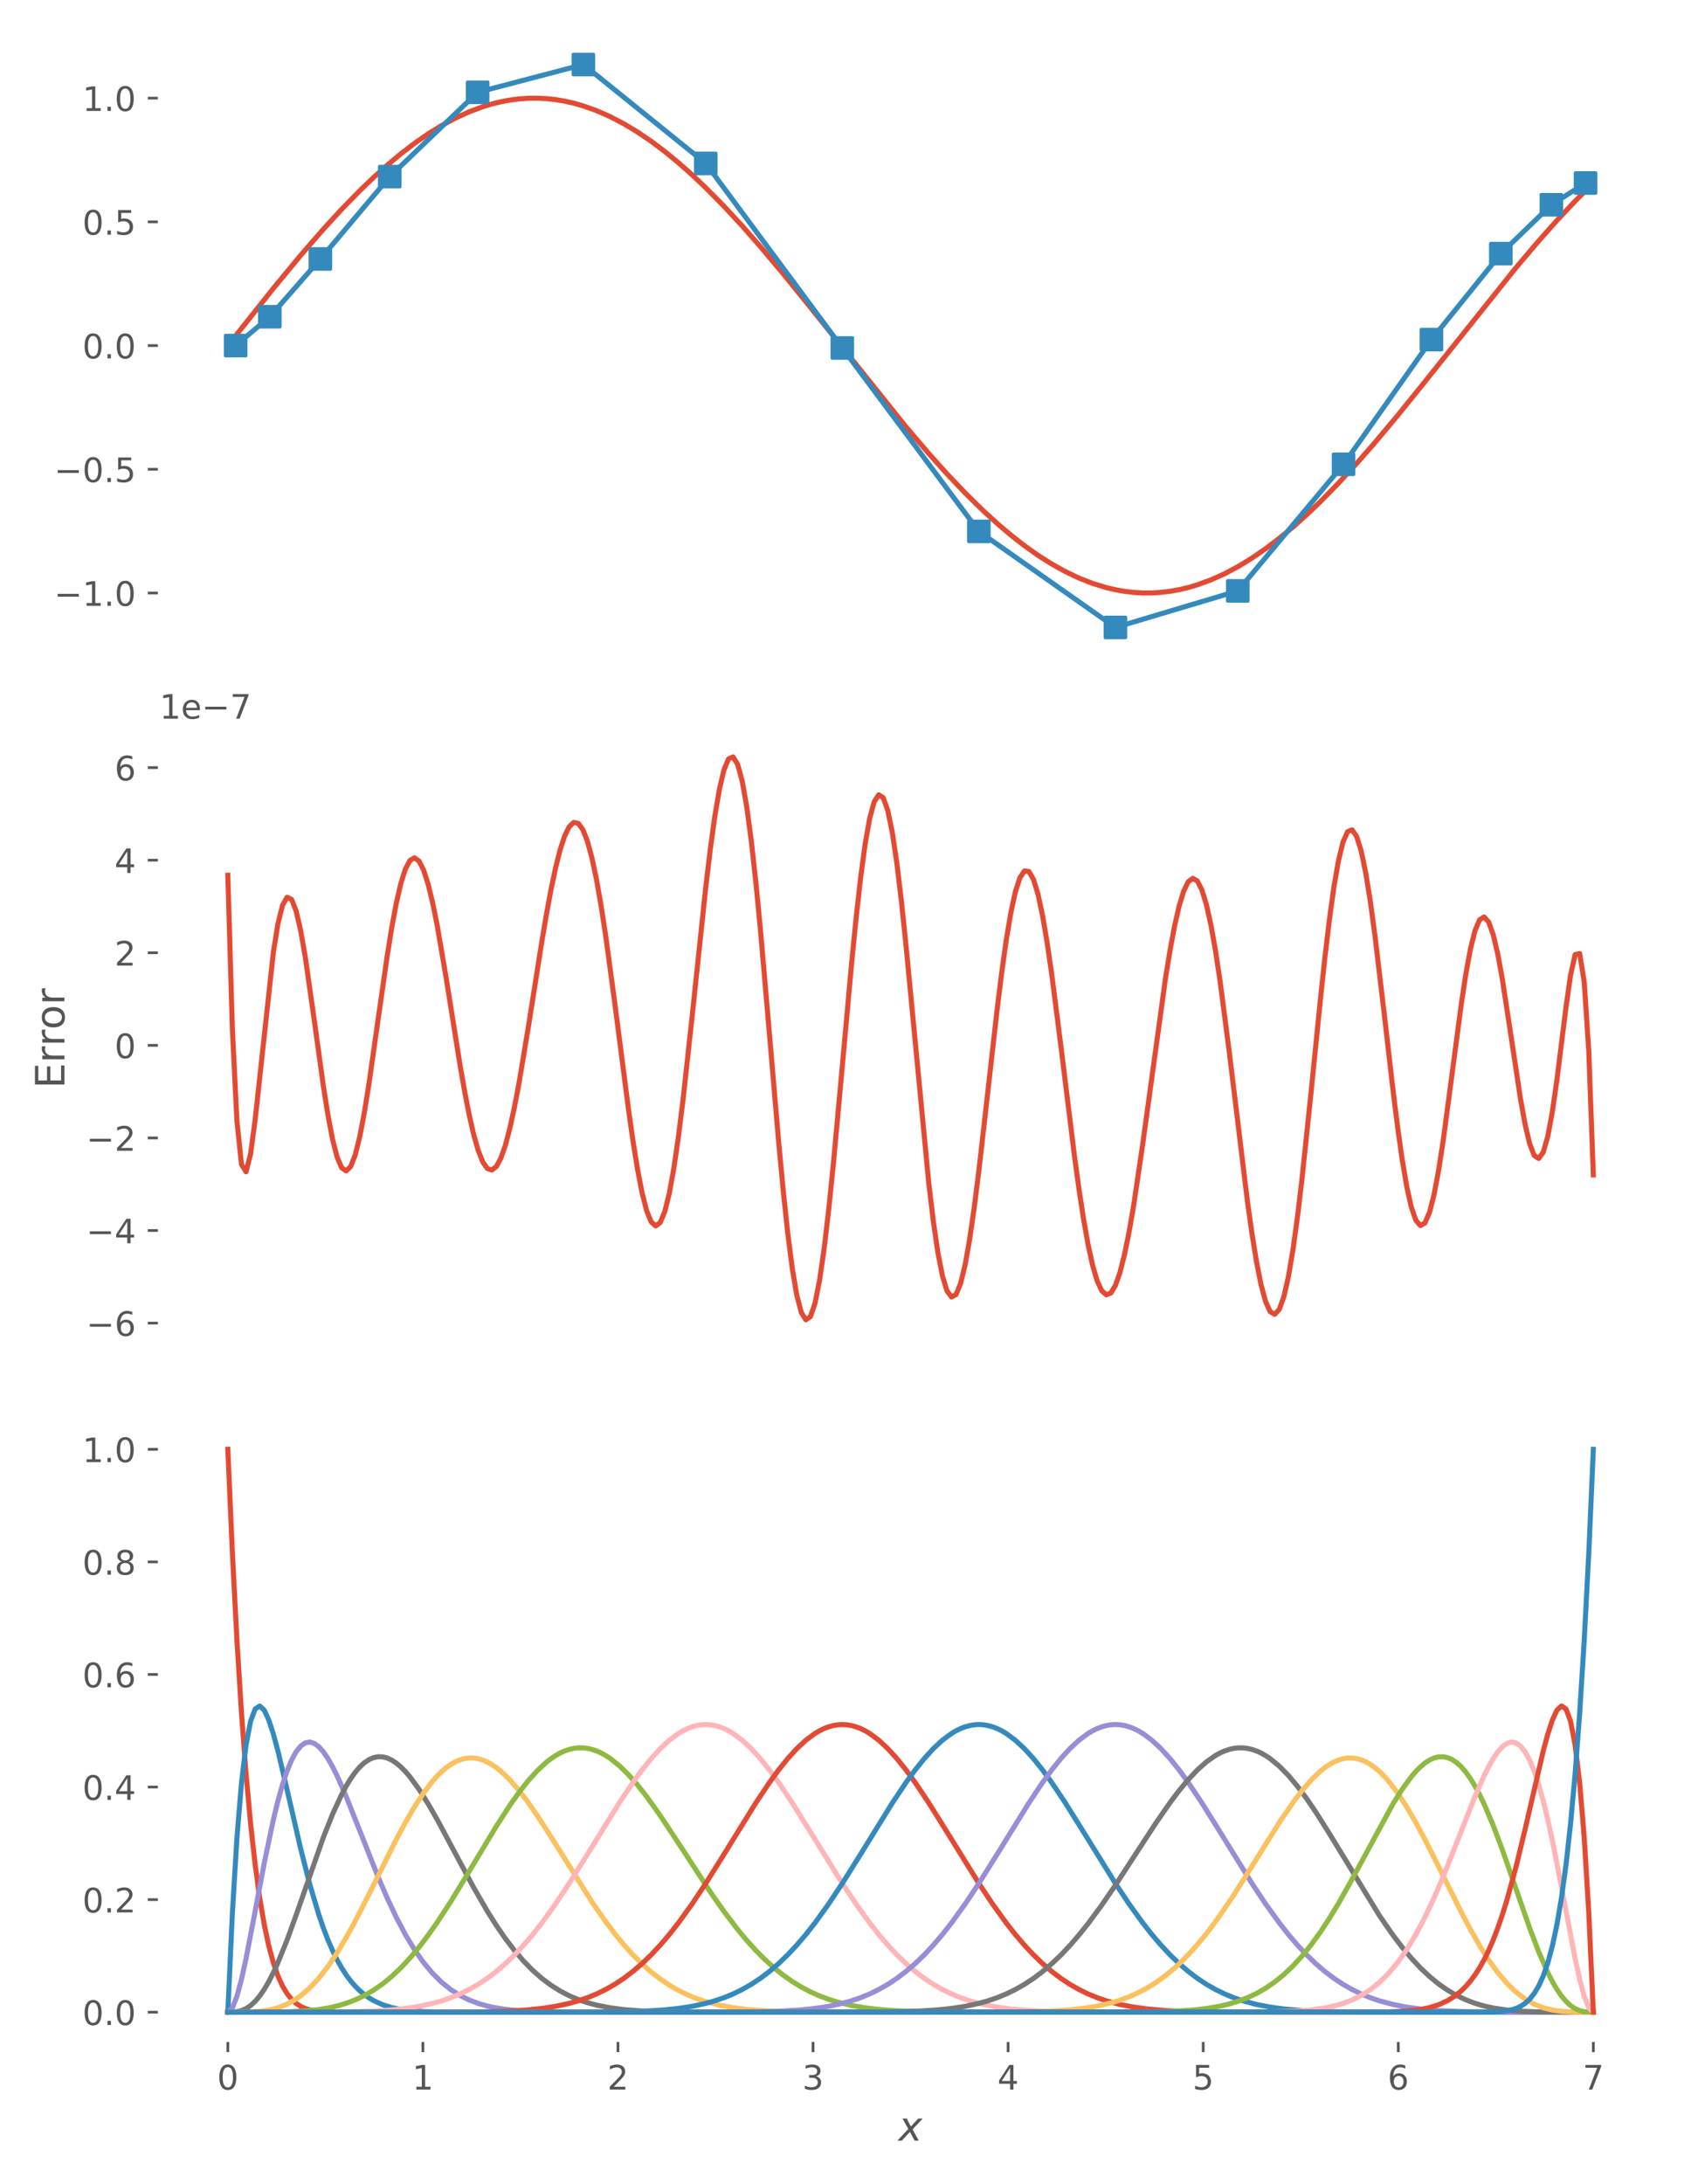 <?xml version="1.0" encoding="utf-8" standalone="no"?>
<!DOCTYPE svg PUBLIC "-//W3C//DTD SVG 1.1//EN"
  "http://www.w3.org/Graphics/SVG/1.1/DTD/svg11.dtd">
<!-- Created with matplotlib (https://matplotlib.org/) -->
<svg height="648pt" version="1.1" viewBox="0 0 504 648" width="504pt" xmlns="http://www.w3.org/2000/svg" xmlns:xlink="http://www.w3.org/1999/xlink">
 <defs>
  <style type="text/css">
*{stroke-linecap:butt;stroke-linejoin:round;}
  </style>
 </defs>
 <g id="figure_1">
  <g id="patch_1">
   <path d="M 0 648 
L 504 648 
L 504 0 
L 0 0 
z
" style="fill:#ffffff;"/>
  </g>
  <g id="axes_1">
   <g id="patch_2">
    <path d="M 47.36 194.493 
L 493.2 194.493 
L 493.2 10.8 
L 47.36 10.8 
z
" style="fill:none;"/>
   </g>
   <g id="matplotlib.axis_1">
    <g id="xtick_1">
     <g id="line2d_1">
      <path clip-path="url(#p1425467e37)" d="M 67.625 194.493 
L 67.625 10.8 
" style="fill:none;stroke:#ffffff;stroke-linecap:square;stroke-width:0.8;"/>
     </g>
    </g>
    <g id="xtick_2">
     <g id="line2d_2">
      <path clip-path="url(#p1425467e37)" d="M 125.527 194.493 
L 125.527 10.8 
" style="fill:none;stroke:#ffffff;stroke-linecap:square;stroke-width:0.8;"/>
     </g>
    </g>
    <g id="xtick_3">
     <g id="line2d_3">
      <path clip-path="url(#p1425467e37)" d="M 183.428 194.493 
L 183.428 10.8 
" style="fill:none;stroke:#ffffff;stroke-linecap:square;stroke-width:0.8;"/>
     </g>
    </g>
    <g id="xtick_4">
     <g id="line2d_4">
      <path clip-path="url(#p1425467e37)" d="M 241.329 194.493 
L 241.329 10.8 
" style="fill:none;stroke:#ffffff;stroke-linecap:square;stroke-width:0.8;"/>
     </g>
    </g>
    <g id="xtick_5">
     <g id="line2d_5">
      <path clip-path="url(#p1425467e37)" d="M 299.231 194.493 
L 299.231 10.8 
" style="fill:none;stroke:#ffffff;stroke-linecap:square;stroke-width:0.8;"/>
     </g>
    </g>
    <g id="xtick_6">
     <g id="line2d_6">
      <path clip-path="url(#p1425467e37)" d="M 357.132 194.493 
L 357.132 10.8 
" style="fill:none;stroke:#ffffff;stroke-linecap:square;stroke-width:0.8;"/>
     </g>
    </g>
    <g id="xtick_7">
     <g id="line2d_7">
      <path clip-path="url(#p1425467e37)" d="M 415.033 194.493 
L 415.033 10.8 
" style="fill:none;stroke:#ffffff;stroke-linecap:square;stroke-width:0.8;"/>
     </g>
    </g>
    <g id="xtick_8">
     <g id="line2d_8">
      <path clip-path="url(#p1425467e37)" d="M 472.935 194.493 
L 472.935 10.8 
" style="fill:none;stroke:#ffffff;stroke-linecap:square;stroke-width:0.8;"/>
     </g>
    </g>
   </g>
   <g id="matplotlib.axis_2">
    <g id="ytick_1">
     <g id="line2d_9">
      <path clip-path="url(#p1425467e37)" d="M 47.36 175.931 
L 493.2 175.931 
" style="fill:none;stroke:#ffffff;stroke-linecap:square;stroke-width:0.8;"/>
     </g>
     <g id="line2d_10">
      <defs>
       <path d="M 0 0 
L -3.5 0 
" id="mc578356131" style="stroke:#555555;stroke-width:0.8;"/>
      </defs>
      <g>
       <use style="fill:#555555;stroke:#555555;stroke-width:0.8;" x="47.36" xlink:href="#mc578356131" y="175.931"/>
      </g>
     </g>
     <g id="text_1">
      <!-- −1.0 -->
      <defs>
       <path d="M 10.594 35.5 
L 73.188 35.5 
L 73.188 27.203 
L 10.594 27.203 
z
" id="DejaVuSans-8722"/>
       <path d="M 12.406 8.297 
L 28.516 8.297 
L 28.516 63.922 
L 10.984 60.406 
L 10.984 69.391 
L 28.422 72.906 
L 38.281 72.906 
L 38.281 8.297 
L 54.391 8.297 
L 54.391 0 
L 12.406 0 
z
" id="DejaVuSans-49"/>
       <path d="M 10.688 12.406 
L 21 12.406 
L 21 0 
L 10.688 0 
z
" id="DejaVuSans-46"/>
       <path d="M 31.781 66.406 
Q 24.172 66.406 20.328 58.906 
Q 16.5 51.422 16.5 36.375 
Q 16.5 21.391 20.328 13.891 
Q 24.172 6.391 31.781 6.391 
Q 39.453 6.391 43.281 13.891 
Q 47.125 21.391 47.125 36.375 
Q 47.125 51.422 43.281 58.906 
Q 39.453 66.406 31.781 66.406 
z
M 31.781 74.219 
Q 44.047 74.219 50.516 64.516 
Q 56.984 54.828 56.984 36.375 
Q 56.984 17.969 50.516 8.266 
Q 44.047 -1.422 31.781 -1.422 
Q 19.531 -1.422 13.062 8.266 
Q 6.594 17.969 6.594 36.375 
Q 6.594 54.828 13.062 64.516 
Q 19.531 74.219 31.781 74.219 
z
" id="DejaVuSans-48"/>
      </defs>
      <g style="fill:#555555;" transform="translate(16.077 179.73)scale(0.1 -0.1)">
       <use xlink:href="#DejaVuSans-8722"/>
       <use x="83.789" xlink:href="#DejaVuSans-49"/>
       <use x="147.412" xlink:href="#DejaVuSans-46"/>
       <use x="179.199" xlink:href="#DejaVuSans-48"/>
      </g>
     </g>
    </g>
    <g id="ytick_2">
     <g id="line2d_11">
      <path clip-path="url(#p1425467e37)" d="M 47.36 139.228 
L 493.2 139.228 
" style="fill:none;stroke:#ffffff;stroke-linecap:square;stroke-width:0.8;"/>
     </g>
     <g id="line2d_12">
      <g>
       <use style="fill:#555555;stroke:#555555;stroke-width:0.8;" x="47.36" xlink:href="#mc578356131" y="139.228"/>
      </g>
     </g>
     <g id="text_2">
      <!-- −0.5 -->
      <defs>
       <path d="M 10.797 72.906 
L 49.516 72.906 
L 49.516 64.594 
L 19.828 64.594 
L 19.828 46.734 
Q 21.969 47.469 24.109 47.828 
Q 26.266 48.188 28.422 48.188 
Q 40.625 48.188 47.75 41.5 
Q 54.891 34.812 54.891 23.391 
Q 54.891 11.625 47.562 5.094 
Q 40.234 -1.422 26.906 -1.422 
Q 22.312 -1.422 17.547 -0.641 
Q 12.797 0.141 7.719 1.703 
L 7.719 11.625 
Q 12.109 9.234 16.797 8.062 
Q 21.484 6.891 26.703 6.891 
Q 35.156 6.891 40.078 11.328 
Q 45.016 15.766 45.016 23.391 
Q 45.016 31 40.078 35.438 
Q 35.156 39.891 26.703 39.891 
Q 22.75 39.891 18.812 39.016 
Q 14.891 38.141 10.797 36.281 
z
" id="DejaVuSans-53"/>
      </defs>
      <g style="fill:#555555;" transform="translate(16.077 143.027)scale(0.1 -0.1)">
       <use xlink:href="#DejaVuSans-8722"/>
       <use x="83.789" xlink:href="#DejaVuSans-48"/>
       <use x="147.412" xlink:href="#DejaVuSans-46"/>
       <use x="179.199" xlink:href="#DejaVuSans-53"/>
      </g>
     </g>
    </g>
    <g id="ytick_3">
     <g id="line2d_13">
      <path clip-path="url(#p1425467e37)" d="M 47.36 102.526 
L 493.2 102.526 
" style="fill:none;stroke:#ffffff;stroke-linecap:square;stroke-width:0.8;"/>
     </g>
     <g id="line2d_14">
      <g>
       <use style="fill:#555555;stroke:#555555;stroke-width:0.8;" x="47.36" xlink:href="#mc578356131" y="102.526"/>
      </g>
     </g>
     <g id="text_3">
      <!-- 0.0 -->
      <g style="fill:#555555;" transform="translate(24.457 106.325)scale(0.1 -0.1)">
       <use xlink:href="#DejaVuSans-48"/>
       <use x="63.623" xlink:href="#DejaVuSans-46"/>
       <use x="95.41" xlink:href="#DejaVuSans-48"/>
      </g>
     </g>
    </g>
    <g id="ytick_4">
     <g id="line2d_15">
      <path clip-path="url(#p1425467e37)" d="M 47.36 65.823 
L 493.2 65.823 
" style="fill:none;stroke:#ffffff;stroke-linecap:square;stroke-width:0.8;"/>
     </g>
     <g id="line2d_16">
      <g>
       <use style="fill:#555555;stroke:#555555;stroke-width:0.8;" x="47.36" xlink:href="#mc578356131" y="65.823"/>
      </g>
     </g>
     <g id="text_4">
      <!-- 0.5 -->
      <g style="fill:#555555;" transform="translate(24.457 69.622)scale(0.1 -0.1)">
       <use xlink:href="#DejaVuSans-48"/>
       <use x="63.623" xlink:href="#DejaVuSans-46"/>
       <use x="95.41" xlink:href="#DejaVuSans-53"/>
      </g>
     </g>
    </g>
    <g id="ytick_5">
     <g id="line2d_17">
      <path clip-path="url(#p1425467e37)" d="M 47.36 29.12 
L 493.2 29.12 
" style="fill:none;stroke:#ffffff;stroke-linecap:square;stroke-width:0.8;"/>
     </g>
     <g id="line2d_18">
      <g>
       <use style="fill:#555555;stroke:#555555;stroke-width:0.8;" x="47.36" xlink:href="#mc578356131" y="29.12"/>
      </g>
     </g>
     <g id="text_5">
      <!-- 1.0 -->
      <g style="fill:#555555;" transform="translate(24.457 32.919)scale(0.1 -0.1)">
       <use xlink:href="#DejaVuSans-49"/>
       <use x="63.623" xlink:href="#DejaVuSans-46"/>
       <use x="95.41" xlink:href="#DejaVuSans-48"/>
      </g>
     </g>
    </g>
   </g>
   <g id="line2d_19">
    <path clip-path="url(#p1425467e37)" d="M 67.625 102.525 
L 81.136 85.553 
L 89.242 75.753 
L 95.997 67.979 
L 101.401 62.093 
L 106.805 56.559 
L 110.858 52.669 
L 114.912 49.023 
L 118.965 45.639 
L 123.018 42.533 
L 127.071 39.721 
L 131.124 37.217 
L 135.177 35.033 
L 139.23 33.18 
L 143.283 31.666 
L 145.985 30.849 
L 148.687 30.188 
L 151.389 29.685 
L 154.091 29.34 
L 156.793 29.155 
L 159.496 29.129 
L 162.198 29.264 
L 164.9 29.557 
L 167.602 30.01 
L 170.304 30.62 
L 173.006 31.388 
L 177.059 32.828 
L 181.112 34.61 
L 185.165 36.724 
L 189.218 39.161 
L 193.271 41.908 
L 197.324 44.952 
L 201.377 48.279 
L 205.431 51.87 
L 209.484 55.71 
L 214.888 61.183 
L 220.292 67.016 
L 225.696 73.158 
L 232.451 81.189 
L 240.557 91.199 
L 268.929 126.664 
L 275.684 134.569 
L 281.088 140.585 
L 286.492 146.269 
L 291.896 151.573 
L 295.95 155.272 
L 300.003 158.714 
L 304.056 161.88 
L 308.109 164.755 
L 312.162 167.326 
L 316.215 169.579 
L 320.268 171.504 
L 324.321 173.091 
L 328.374 174.333 
L 331.076 174.965 
L 333.778 175.44 
L 336.48 175.756 
L 339.183 175.913 
L 341.885 175.909 
L 344.587 175.746 
L 347.289 175.424 
L 349.991 174.943 
L 352.693 174.304 
L 355.395 173.509 
L 359.448 172.027 
L 363.501 170.204 
L 367.554 168.051 
L 371.607 165.576 
L 375.66 162.792 
L 379.713 159.714 
L 383.767 156.355 
L 387.82 152.732 
L 391.873 148.864 
L 397.277 143.356 
L 402.681 137.493 
L 408.085 131.326 
L 414.84 123.271 
L 422.946 113.242 
L 449.967 79.424 
L 456.722 71.471 
L 462.126 65.407 
L 467.53 59.667 
L 472.935 54.299 
L 472.935 54.299 
" style="fill:none;stroke:#e24a33;stroke-linecap:square;stroke-width:1.5;"/>
   </g>
   <g id="line2d_20">
    <path clip-path="url(#p1425467e37)" d="M 69.938 102.525 
L 80.083 93.962 
L 95.092 76.833 
L 115.681 52.401 
L 141.77 27.38 
L 173.162 19.15 
L 209.484 48.486 
L 250.015 103.238 
L 290.545 157.655 
L 331.076 186.144 
L 367.398 175.305 
L 398.79 137.749 
L 424.879 100.753 
L 445.468 75.244 
L 460.477 60.755 
L 470.622 54.299 
" style="fill:none;stroke:#348abd;stroke-linecap:square;stroke-width:1.5;"/>
    <defs>
     <path d="M -3 3 
L 3 3 
L 3 -3 
L -3 -3 
z
" id="me29e6baa8b" style="stroke:#348abd;stroke-linejoin:miter;"/>
    </defs>
    <g clip-path="url(#p1425467e37)">
     <use style="fill:#348abd;stroke:#348abd;stroke-linejoin:miter;" x="69.938" xlink:href="#me29e6baa8b" y="102.525"/>
     <use style="fill:#348abd;stroke:#348abd;stroke-linejoin:miter;" x="80.083" xlink:href="#me29e6baa8b" y="93.962"/>
     <use style="fill:#348abd;stroke:#348abd;stroke-linejoin:miter;" x="95.092" xlink:href="#me29e6baa8b" y="76.833"/>
     <use style="fill:#348abd;stroke:#348abd;stroke-linejoin:miter;" x="115.681" xlink:href="#me29e6baa8b" y="52.401"/>
     <use style="fill:#348abd;stroke:#348abd;stroke-linejoin:miter;" x="141.77" xlink:href="#me29e6baa8b" y="27.38"/>
     <use style="fill:#348abd;stroke:#348abd;stroke-linejoin:miter;" x="173.162" xlink:href="#me29e6baa8b" y="19.15"/>
     <use style="fill:#348abd;stroke:#348abd;stroke-linejoin:miter;" x="209.484" xlink:href="#me29e6baa8b" y="48.486"/>
     <use style="fill:#348abd;stroke:#348abd;stroke-linejoin:miter;" x="250.015" xlink:href="#me29e6baa8b" y="103.238"/>
     <use style="fill:#348abd;stroke:#348abd;stroke-linejoin:miter;" x="290.545" xlink:href="#me29e6baa8b" y="157.655"/>
     <use style="fill:#348abd;stroke:#348abd;stroke-linejoin:miter;" x="331.076" xlink:href="#me29e6baa8b" y="186.144"/>
     <use style="fill:#348abd;stroke:#348abd;stroke-linejoin:miter;" x="367.398" xlink:href="#me29e6baa8b" y="175.305"/>
     <use style="fill:#348abd;stroke:#348abd;stroke-linejoin:miter;" x="398.79" xlink:href="#me29e6baa8b" y="137.749"/>
     <use style="fill:#348abd;stroke:#348abd;stroke-linejoin:miter;" x="424.879" xlink:href="#me29e6baa8b" y="100.753"/>
     <use style="fill:#348abd;stroke:#348abd;stroke-linejoin:miter;" x="445.468" xlink:href="#me29e6baa8b" y="75.244"/>
     <use style="fill:#348abd;stroke:#348abd;stroke-linejoin:miter;" x="460.477" xlink:href="#me29e6baa8b" y="60.755"/>
     <use style="fill:#348abd;stroke:#348abd;stroke-linejoin:miter;" x="470.622" xlink:href="#me29e6baa8b" y="54.299"/>
    </g>
   </g>
   <g id="patch_3">
    <path d="M 47.36 194.493 
L 47.36 10.8 
" style="fill:none;stroke:#ffffff;stroke-linecap:square;stroke-linejoin:miter;"/>
   </g>
   <g id="patch_4">
    <path d="M 493.2 194.493 
L 493.2 10.8 
" style="fill:none;stroke:#ffffff;stroke-linecap:square;stroke-linejoin:miter;"/>
   </g>
   <g id="patch_5">
    <path d="M 47.36 194.493 
L 493.2 194.493 
" style="fill:none;stroke:#ffffff;stroke-linecap:square;stroke-linejoin:miter;"/>
   </g>
   <g id="patch_6">
    <path d="M 47.36 10.8 
L 493.2 10.8 
" style="fill:none;stroke:#ffffff;stroke-linecap:square;stroke-linejoin:miter;"/>
   </g>
  </g>
  <g id="axes_2">
   <g id="patch_7">
    <path d="M 47.36 399.907 
L 493.2 399.907 
L 493.2 216.213 
L 47.36 216.213 
z
" style="fill:none;"/>
   </g>
   <g id="matplotlib.axis_3">
    <g id="xtick_9">
     <g id="line2d_21">
      <path clip-path="url(#p03cea5f93b)" d="M 67.625 399.907 
L 67.625 216.213 
" style="fill:none;stroke:#ffffff;stroke-linecap:square;stroke-width:0.8;"/>
     </g>
    </g>
    <g id="xtick_10">
     <g id="line2d_22">
      <path clip-path="url(#p03cea5f93b)" d="M 125.527 399.907 
L 125.527 216.213 
" style="fill:none;stroke:#ffffff;stroke-linecap:square;stroke-width:0.8;"/>
     </g>
    </g>
    <g id="xtick_11">
     <g id="line2d_23">
      <path clip-path="url(#p03cea5f93b)" d="M 183.428 399.907 
L 183.428 216.213 
" style="fill:none;stroke:#ffffff;stroke-linecap:square;stroke-width:0.8;"/>
     </g>
    </g>
    <g id="xtick_12">
     <g id="line2d_24">
      <path clip-path="url(#p03cea5f93b)" d="M 241.329 399.907 
L 241.329 216.213 
" style="fill:none;stroke:#ffffff;stroke-linecap:square;stroke-width:0.8;"/>
     </g>
    </g>
    <g id="xtick_13">
     <g id="line2d_25">
      <path clip-path="url(#p03cea5f93b)" d="M 299.231 399.907 
L 299.231 216.213 
" style="fill:none;stroke:#ffffff;stroke-linecap:square;stroke-width:0.8;"/>
     </g>
    </g>
    <g id="xtick_14">
     <g id="line2d_26">
      <path clip-path="url(#p03cea5f93b)" d="M 357.132 399.907 
L 357.132 216.213 
" style="fill:none;stroke:#ffffff;stroke-linecap:square;stroke-width:0.8;"/>
     </g>
    </g>
    <g id="xtick_15">
     <g id="line2d_27">
      <path clip-path="url(#p03cea5f93b)" d="M 415.033 399.907 
L 415.033 216.213 
" style="fill:none;stroke:#ffffff;stroke-linecap:square;stroke-width:0.8;"/>
     </g>
    </g>
    <g id="xtick_16">
     <g id="line2d_28">
      <path clip-path="url(#p03cea5f93b)" d="M 472.935 399.907 
L 472.935 216.213 
" style="fill:none;stroke:#ffffff;stroke-linecap:square;stroke-width:0.8;"/>
     </g>
    </g>
   </g>
   <g id="matplotlib.axis_4">
    <g id="ytick_6">
     <g id="line2d_29">
      <path clip-path="url(#p03cea5f93b)" d="M 47.36 392.533 
L 493.2 392.533 
" style="fill:none;stroke:#ffffff;stroke-linecap:square;stroke-width:0.8;"/>
     </g>
     <g id="line2d_30">
      <g>
       <use style="fill:#555555;stroke:#555555;stroke-width:0.8;" x="47.36" xlink:href="#mc578356131" y="392.533"/>
      </g>
     </g>
     <g id="text_6">
      <!-- −6 -->
      <defs>
       <path d="M 33.016 40.375 
Q 26.375 40.375 22.484 35.828 
Q 18.609 31.297 18.609 23.391 
Q 18.609 15.531 22.484 10.953 
Q 26.375 6.391 33.016 6.391 
Q 39.656 6.391 43.531 10.953 
Q 47.406 15.531 47.406 23.391 
Q 47.406 31.297 43.531 35.828 
Q 39.656 40.375 33.016 40.375 
z
M 52.594 71.297 
L 52.594 62.312 
Q 48.875 64.062 45.094 64.984 
Q 41.312 65.922 37.594 65.922 
Q 27.828 65.922 22.672 59.328 
Q 17.531 52.734 16.797 39.406 
Q 19.672 43.656 24.016 45.922 
Q 28.375 48.188 33.594 48.188 
Q 44.578 48.188 50.953 41.516 
Q 57.328 34.859 57.328 23.391 
Q 57.328 12.156 50.688 5.359 
Q 44.047 -1.422 33.016 -1.422 
Q 20.359 -1.422 13.672 8.266 
Q 6.984 17.969 6.984 36.375 
Q 6.984 53.656 15.188 63.938 
Q 23.391 74.219 37.203 74.219 
Q 40.922 74.219 44.703 73.484 
Q 48.484 72.75 52.594 71.297 
z
" id="DejaVuSans-54"/>
      </defs>
      <g style="fill:#555555;" transform="translate(25.618 396.332)scale(0.1 -0.1)">
       <use xlink:href="#DejaVuSans-8722"/>
       <use x="83.789" xlink:href="#DejaVuSans-54"/>
      </g>
     </g>
    </g>
    <g id="ytick_7">
     <g id="line2d_31">
      <path clip-path="url(#p03cea5f93b)" d="M 47.36 365.065 
L 493.2 365.065 
" style="fill:none;stroke:#ffffff;stroke-linecap:square;stroke-width:0.8;"/>
     </g>
     <g id="line2d_32">
      <g>
       <use style="fill:#555555;stroke:#555555;stroke-width:0.8;" x="47.36" xlink:href="#mc578356131" y="365.065"/>
      </g>
     </g>
     <g id="text_7">
      <!-- −4 -->
      <defs>
       <path d="M 37.797 64.312 
L 12.891 25.391 
L 37.797 25.391 
z
M 35.203 72.906 
L 47.609 72.906 
L 47.609 25.391 
L 58.016 25.391 
L 58.016 17.188 
L 47.609 17.188 
L 47.609 0 
L 37.797 0 
L 37.797 17.188 
L 4.891 17.188 
L 4.891 26.703 
z
" id="DejaVuSans-52"/>
      </defs>
      <g style="fill:#555555;" transform="translate(25.618 368.865)scale(0.1 -0.1)">
       <use xlink:href="#DejaVuSans-8722"/>
       <use x="83.789" xlink:href="#DejaVuSans-52"/>
      </g>
     </g>
    </g>
    <g id="ytick_8">
     <g id="line2d_33">
      <path clip-path="url(#p03cea5f93b)" d="M 47.36 337.598 
L 493.2 337.598 
" style="fill:none;stroke:#ffffff;stroke-linecap:square;stroke-width:0.8;"/>
     </g>
     <g id="line2d_34">
      <g>
       <use style="fill:#555555;stroke:#555555;stroke-width:0.8;" x="47.36" xlink:href="#mc578356131" y="337.598"/>
      </g>
     </g>
     <g id="text_8">
      <!-- −2 -->
      <defs>
       <path d="M 19.188 8.297 
L 53.609 8.297 
L 53.609 0 
L 7.328 0 
L 7.328 8.297 
Q 12.938 14.109 22.625 23.891 
Q 32.328 33.688 34.812 36.531 
Q 39.547 41.844 41.422 45.531 
Q 43.312 49.219 43.312 52.781 
Q 43.312 58.594 39.234 62.25 
Q 35.156 65.922 28.609 65.922 
Q 23.969 65.922 18.812 64.312 
Q 13.672 62.703 7.812 59.422 
L 7.812 69.391 
Q 13.766 71.781 18.938 73 
Q 24.125 74.219 28.422 74.219 
Q 39.75 74.219 46.484 68.547 
Q 53.219 62.891 53.219 53.422 
Q 53.219 48.922 51.531 44.891 
Q 49.859 40.875 45.406 35.406 
Q 44.188 33.984 37.641 27.219 
Q 31.109 20.453 19.188 8.297 
z
" id="DejaVuSans-50"/>
      </defs>
      <g style="fill:#555555;" transform="translate(25.618 341.397)scale(0.1 -0.1)">
       <use xlink:href="#DejaVuSans-8722"/>
       <use x="83.789" xlink:href="#DejaVuSans-50"/>
      </g>
     </g>
    </g>
    <g id="ytick_9">
     <g id="line2d_35">
      <path clip-path="url(#p03cea5f93b)" d="M 47.36 310.13 
L 493.2 310.13 
" style="fill:none;stroke:#ffffff;stroke-linecap:square;stroke-width:0.8;"/>
     </g>
     <g id="line2d_36">
      <g>
       <use style="fill:#555555;stroke:#555555;stroke-width:0.8;" x="47.36" xlink:href="#mc578356131" y="310.13"/>
      </g>
     </g>
     <g id="text_9">
      <!-- 0 -->
      <g style="fill:#555555;" transform="translate(33.998 313.929)scale(0.1 -0.1)">
       <use xlink:href="#DejaVuSans-48"/>
      </g>
     </g>
    </g>
    <g id="ytick_10">
     <g id="line2d_37">
      <path clip-path="url(#p03cea5f93b)" d="M 47.36 282.662 
L 493.2 282.662 
" style="fill:none;stroke:#ffffff;stroke-linecap:square;stroke-width:0.8;"/>
     </g>
     <g id="line2d_38">
      <g>
       <use style="fill:#555555;stroke:#555555;stroke-width:0.8;" x="47.36" xlink:href="#mc578356131" y="282.662"/>
      </g>
     </g>
     <g id="text_10">
      <!-- 2 -->
      <g style="fill:#555555;" transform="translate(33.998 286.461)scale(0.1 -0.1)">
       <use xlink:href="#DejaVuSans-50"/>
      </g>
     </g>
    </g>
    <g id="ytick_11">
     <g id="line2d_39">
      <path clip-path="url(#p03cea5f93b)" d="M 47.36 255.194 
L 493.2 255.194 
" style="fill:none;stroke:#ffffff;stroke-linecap:square;stroke-width:0.8;"/>
     </g>
     <g id="line2d_40">
      <g>
       <use style="fill:#555555;stroke:#555555;stroke-width:0.8;" x="47.36" xlink:href="#mc578356131" y="255.194"/>
      </g>
     </g>
     <g id="text_11">
      <!-- 4 -->
      <g style="fill:#555555;" transform="translate(33.998 258.994)scale(0.1 -0.1)">
       <use xlink:href="#DejaVuSans-52"/>
      </g>
     </g>
    </g>
    <g id="ytick_12">
     <g id="line2d_41">
      <path clip-path="url(#p03cea5f93b)" d="M 47.36 227.727 
L 493.2 227.727 
" style="fill:none;stroke:#ffffff;stroke-linecap:square;stroke-width:0.8;"/>
     </g>
     <g id="line2d_42">
      <g>
       <use style="fill:#555555;stroke:#555555;stroke-width:0.8;" x="47.36" xlink:href="#mc578356131" y="227.727"/>
      </g>
     </g>
     <g id="text_12">
      <!-- 6 -->
      <g style="fill:#555555;" transform="translate(33.998 231.526)scale(0.1 -0.1)">
       <use xlink:href="#DejaVuSans-54"/>
      </g>
     </g>
    </g>
    <g id="text_13">
     <!-- Error -->
     <defs>
      <path d="M 9.812 72.906 
L 55.906 72.906 
L 55.906 64.594 
L 19.672 64.594 
L 19.672 43.016 
L 54.391 43.016 
L 54.391 34.719 
L 19.672 34.719 
L 19.672 8.297 
L 56.781 8.297 
L 56.781 0 
L 9.812 0 
z
" id="DejaVuSans-69"/>
      <path d="M 41.109 46.297 
Q 39.594 47.172 37.812 47.578 
Q 36.031 48 33.891 48 
Q 26.266 48 22.188 43.047 
Q 18.109 38.094 18.109 28.812 
L 18.109 0 
L 9.078 0 
L 9.078 54.688 
L 18.109 54.688 
L 18.109 46.188 
Q 20.953 51.172 25.484 53.578 
Q 30.031 56 36.531 56 
Q 37.453 56 38.578 55.875 
Q 39.703 55.766 41.062 55.516 
z
" id="DejaVuSans-114"/>
      <path d="M 30.609 48.391 
Q 23.391 48.391 19.188 42.75 
Q 14.984 37.109 14.984 27.297 
Q 14.984 17.484 19.156 11.844 
Q 23.344 6.203 30.609 6.203 
Q 37.797 6.203 41.984 11.859 
Q 46.188 17.531 46.188 27.297 
Q 46.188 37.016 41.984 42.703 
Q 37.797 48.391 30.609 48.391 
z
M 30.609 56 
Q 42.328 56 49.016 48.375 
Q 55.719 40.766 55.719 27.297 
Q 55.719 13.875 49.016 6.219 
Q 42.328 -1.422 30.609 -1.422 
Q 18.844 -1.422 12.172 6.219 
Q 5.516 13.875 5.516 27.297 
Q 5.516 40.766 12.172 48.375 
Q 18.844 56 30.609 56 
z
" id="DejaVuSans-111"/>
     </defs>
     <g style="fill:#555555;" transform="translate(19.122 322.919)rotate(-90)scale(0.12 -0.12)">
      <use xlink:href="#DejaVuSans-69"/>
      <use x="63.184" xlink:href="#DejaVuSans-114"/>
      <use x="104.281" xlink:href="#DejaVuSans-114"/>
      <use x="145.363" xlink:href="#DejaVuSans-111"/>
      <use x="206.545" xlink:href="#DejaVuSans-114"/>
     </g>
    </g>
    <g id="text_14">
     <!-- 1e−7 -->
     <defs>
      <path d="M 56.203 29.594 
L 56.203 25.203 
L 14.891 25.203 
Q 15.484 15.922 20.484 11.062 
Q 25.484 6.203 34.422 6.203 
Q 39.594 6.203 44.453 7.469 
Q 49.312 8.734 54.109 11.281 
L 54.109 2.781 
Q 49.266 0.734 44.188 -0.344 
Q 39.109 -1.422 33.891 -1.422 
Q 20.797 -1.422 13.156 6.188 
Q 5.516 13.812 5.516 26.812 
Q 5.516 40.234 12.766 48.109 
Q 20.016 56 32.328 56 
Q 43.359 56 49.781 48.891 
Q 56.203 41.797 56.203 29.594 
z
M 47.219 32.234 
Q 47.125 39.594 43.094 43.984 
Q 39.062 48.391 32.422 48.391 
Q 24.906 48.391 20.391 44.141 
Q 15.875 39.891 15.188 32.172 
z
" id="DejaVuSans-101"/>
      <path d="M 8.203 72.906 
L 55.078 72.906 
L 55.078 68.703 
L 28.609 0 
L 18.312 0 
L 43.219 64.594 
L 8.203 64.594 
z
" id="DejaVuSans-55"/>
     </defs>
     <g style="fill:#555555;" transform="translate(47.36 213.213)scale(0.1 -0.1)">
      <use xlink:href="#DejaVuSans-49"/>
      <use x="63.623" xlink:href="#DejaVuSans-101"/>
      <use x="125.146" xlink:href="#DejaVuSans-8722"/>
      <use x="208.936" xlink:href="#DejaVuSans-55"/>
     </g>
    </g>
   </g>
   <g id="line2d_43">
    <path clip-path="url(#p03cea5f93b)" d="M 67.625 259.659 
L 68.976 305.398 
L 70.328 332.611 
L 71.679 345.472 
L 73.03 347.651 
L 74.381 342.328 
L 75.732 332.207 
L 81.136 282.556 
L 82.487 274.131 
L 83.838 268.626 
L 85.189 266.21 
L 86.54 266.83 
L 87.891 270.246 
L 89.242 276.076 
L 90.593 283.826 
L 93.295 302.782 
L 95.997 322.313 
L 97.348 330.866 
L 98.699 337.968 
L 100.05 343.246 
L 101.401 346.435 
L 102.752 347.387 
L 104.103 346.074 
L 105.454 342.587 
L 106.805 337.131 
L 108.156 330.007 
L 109.507 321.592 
L 112.209 302.618 
L 114.912 283.716 
L 116.263 275.302 
L 117.614 268.026 
L 118.965 262.148 
L 120.316 257.862 
L 121.667 255.293 
L 123.018 254.494 
L 124.369 255.453 
L 125.72 258.097 
L 127.071 262.294 
L 128.422 267.861 
L 129.773 274.577 
L 132.475 290.41 
L 136.528 315.84 
L 137.879 323.609 
L 139.23 330.586 
L 140.581 336.545 
L 141.932 341.301 
L 143.283 344.708 
L 144.634 346.665 
L 145.985 347.121 
L 147.336 346.071 
L 148.687 343.557 
L 150.038 339.665 
L 151.389 334.518 
L 152.74 328.275 
L 154.091 321.116 
L 156.793 304.892 
L 160.847 279.215 
L 162.198 271.239 
L 163.549 263.933 
L 164.9 257.504 
L 166.251 252.144 
L 167.602 248.019 
L 168.953 245.267 
L 170.304 243.996 
L 171.655 244.278 
L 173.006 246.146 
L 174.357 249.594 
L 175.708 254.569 
L 177.059 260.976 
L 178.41 268.675 
L 179.761 277.482 
L 182.463 297.467 
L 186.516 328.9 
L 187.867 338.404 
L 189.218 346.829 
L 190.569 353.841 
L 191.92 359.142 
L 193.271 362.489 
L 194.622 363.706 
L 195.973 362.692 
L 197.324 359.429 
L 198.675 353.982 
L 200.026 346.498 
L 201.377 337.198 
L 202.728 326.377 
L 205.431 301.63 
L 209.484 263.224 
L 210.835 251.914 
L 212.186 242.089 
L 213.537 234.139 
L 214.888 228.402 
L 216.239 225.147 
L 217.59 224.563 
L 218.941 226.749 
L 220.292 231.705 
L 221.643 239.331 
L 222.994 249.419 
L 224.345 261.664 
L 225.696 275.66 
L 228.398 306.891 
L 231.1 338.524 
L 232.451 352.957 
L 233.802 365.703 
L 235.153 376.276 
L 236.504 384.281 
L 237.855 389.431 
L 239.206 391.557 
L 240.557 390.607 
L 241.908 386.65 
L 243.259 379.864 
L 244.61 370.533 
L 245.961 359.031 
L 247.312 345.809 
L 250.015 316.283 
L 252.717 286.406 
L 254.068 272.751 
L 255.419 260.651 
L 256.77 250.566 
L 258.121 242.882 
L 259.472 237.895 
L 260.823 235.799 
L 262.174 236.679 
L 263.525 240.503 
L 264.876 247.121 
L 266.227 256.268 
L 267.578 267.572 
L 268.929 280.567 
L 275.684 351.076 
L 277.035 362.352 
L 278.386 371.611 
L 279.737 378.555 
L 281.088 382.987 
L 282.439 384.81 
L 283.79 384.029 
L 285.141 380.741 
L 286.492 375.134 
L 287.843 367.471 
L 289.194 358.083 
L 290.545 347.352 
L 293.248 323.566 
L 295.95 299.666 
L 297.301 288.763 
L 298.652 279.085 
L 300.003 270.968 
L 301.354 264.688 
L 302.705 260.453 
L 304.056 258.392 
L 305.407 258.556 
L 306.758 260.913 
L 308.109 265.349 
L 309.46 271.676 
L 310.811 279.64 
L 312.162 288.933 
L 314.864 310.11 
L 318.917 342.938 
L 320.268 352.811 
L 321.619 361.667 
L 322.97 369.274 
L 324.321 375.444 
L 325.672 380.033 
L 327.023 382.947 
L 328.374 384.135 
L 329.725 383.593 
L 331.076 381.361 
L 332.427 377.519 
L 333.778 372.186 
L 335.129 365.514 
L 336.48 357.686 
L 339.183 339.426 
L 345.938 290.278 
L 347.289 281.956 
L 348.64 274.724 
L 349.991 268.799 
L 351.342 264.37 
L 352.693 261.59 
L 354.044 260.571 
L 355.395 261.375 
L 356.746 264.01 
L 358.097 268.431 
L 359.448 274.534 
L 360.799 282.165 
L 362.15 291.118 
L 364.852 311.949 
L 370.256 356.342 
L 371.607 365.979 
L 372.958 374.353 
L 374.309 381.167 
L 375.66 386.164 
L 377.011 389.135 
L 378.362 389.933 
L 379.713 388.473 
L 381.064 384.747 
L 382.416 378.82 
L 383.767 370.836 
L 385.118 361.018 
L 386.469 349.663 
L 389.171 323.864 
L 391.873 296.983 
L 393.224 284.371 
L 394.575 272.958 
L 395.926 263.173 
L 397.277 255.376 
L 398.628 249.845 
L 399.979 246.759 
L 401.33 246.201 
L 402.681 248.15 
L 404.032 252.488 
L 405.383 259.007 
L 406.734 267.414 
L 408.085 277.351 
L 410.787 300.105 
L 413.489 323.573 
L 414.84 334.384 
L 416.191 343.988 
L 417.542 351.996 
L 418.893 358.084 
L 420.244 362.005 
L 421.595 363.606 
L 422.946 362.83 
L 424.297 359.725 
L 425.648 354.448 
L 427 347.26 
L 428.351 338.52 
L 431.053 318.227 
L 433.755 297.781 
L 435.106 288.886 
L 436.457 281.535 
L 437.808 276.114 
L 439.159 272.899 
L 440.51 272.034 
L 441.861 273.535 
L 443.212 277.28 
L 444.563 283.025 
L 445.914 290.405 
L 448.616 308.151 
L 451.318 326.049 
L 452.669 333.534 
L 454.02 339.276 
L 455.371 342.789 
L 456.722 343.705 
L 458.073 341.812 
L 459.424 337.094 
L 460.775 329.77 
L 462.126 320.336 
L 464.828 298.73 
L 466.179 289.268 
L 467.53 283.19 
L 468.881 282.919 
L 470.232 291.362 
L 471.584 311.93 
L 472.935 348.564 
L 472.935 348.564 
" style="fill:none;stroke:#e24a33;stroke-linecap:square;stroke-width:1.5;"/>
   </g>
   <g id="patch_8">
    <path d="M 47.36 399.907 
L 47.36 216.213 
" style="fill:none;stroke:#ffffff;stroke-linecap:square;stroke-linejoin:miter;"/>
   </g>
   <g id="patch_9">
    <path d="M 493.2 399.907 
L 493.2 216.213 
" style="fill:none;stroke:#ffffff;stroke-linecap:square;stroke-linejoin:miter;"/>
   </g>
   <g id="patch_10">
    <path d="M 47.36 399.907 
L 493.2 399.907 
" style="fill:none;stroke:#ffffff;stroke-linecap:square;stroke-linejoin:miter;"/>
   </g>
   <g id="patch_11">
    <path d="M 47.36 216.213 
L 493.2 216.213 
" style="fill:none;stroke:#ffffff;stroke-linecap:square;stroke-linejoin:miter;"/>
   </g>
  </g>
  <g id="axes_3">
   <g id="patch_12">
    <path d="M 47.36 605.32 
L 493.2 605.32 
L 493.2 421.627 
L 47.36 421.627 
z
" style="fill:none;"/>
   </g>
   <g id="matplotlib.axis_5">
    <g id="xtick_17">
     <g id="line2d_44">
      <path clip-path="url(#pe093a22429)" d="M 67.625 605.32 
L 67.625 421.627 
" style="fill:none;stroke:#ffffff;stroke-linecap:square;stroke-width:0.8;"/>
     </g>
     <g id="line2d_45">
      <defs>
       <path d="M 0 0 
L 0 3.5 
" id="m2c7dc11429" style="stroke:#555555;stroke-width:0.8;"/>
      </defs>
      <g>
       <use style="fill:#555555;stroke:#555555;stroke-width:0.8;" x="67.625" xlink:href="#m2c7dc11429" y="605.32"/>
      </g>
     </g>
     <g id="text_15">
      <!-- 0 -->
      <g style="fill:#555555;" transform="translate(64.444 619.918)scale(0.1 -0.1)">
       <use xlink:href="#DejaVuSans-48"/>
      </g>
     </g>
    </g>
    <g id="xtick_18">
     <g id="line2d_46">
      <path clip-path="url(#pe093a22429)" d="M 125.527 605.32 
L 125.527 421.627 
" style="fill:none;stroke:#ffffff;stroke-linecap:square;stroke-width:0.8;"/>
     </g>
     <g id="line2d_47">
      <g>
       <use style="fill:#555555;stroke:#555555;stroke-width:0.8;" x="125.527" xlink:href="#m2c7dc11429" y="605.32"/>
      </g>
     </g>
     <g id="text_16">
      <!-- 1 -->
      <g style="fill:#555555;" transform="translate(122.346 619.918)scale(0.1 -0.1)">
       <use xlink:href="#DejaVuSans-49"/>
      </g>
     </g>
    </g>
    <g id="xtick_19">
     <g id="line2d_48">
      <path clip-path="url(#pe093a22429)" d="M 183.428 605.32 
L 183.428 421.627 
" style="fill:none;stroke:#ffffff;stroke-linecap:square;stroke-width:0.8;"/>
     </g>
     <g id="line2d_49">
      <g>
       <use style="fill:#555555;stroke:#555555;stroke-width:0.8;" x="183.428" xlink:href="#m2c7dc11429" y="605.32"/>
      </g>
     </g>
     <g id="text_17">
      <!-- 2 -->
      <g style="fill:#555555;" transform="translate(180.247 619.918)scale(0.1 -0.1)">
       <use xlink:href="#DejaVuSans-50"/>
      </g>
     </g>
    </g>
    <g id="xtick_20">
     <g id="line2d_50">
      <path clip-path="url(#pe093a22429)" d="M 241.329 605.32 
L 241.329 421.627 
" style="fill:none;stroke:#ffffff;stroke-linecap:square;stroke-width:0.8;"/>
     </g>
     <g id="line2d_51">
      <g>
       <use style="fill:#555555;stroke:#555555;stroke-width:0.8;" x="241.329" xlink:href="#m2c7dc11429" y="605.32"/>
      </g>
     </g>
     <g id="text_18">
      <!-- 3 -->
      <defs>
       <path d="M 40.578 39.312 
Q 47.656 37.797 51.625 33 
Q 55.609 28.219 55.609 21.188 
Q 55.609 10.406 48.188 4.484 
Q 40.766 -1.422 27.094 -1.422 
Q 22.516 -1.422 17.656 -0.516 
Q 12.797 0.391 7.625 2.203 
L 7.625 11.719 
Q 11.719 9.328 16.594 8.109 
Q 21.484 6.891 26.812 6.891 
Q 36.078 6.891 40.938 10.547 
Q 45.797 14.203 45.797 21.188 
Q 45.797 27.641 41.281 31.266 
Q 36.766 34.906 28.719 34.906 
L 20.219 34.906 
L 20.219 43.016 
L 29.109 43.016 
Q 36.375 43.016 40.234 45.922 
Q 44.094 48.828 44.094 54.297 
Q 44.094 59.906 40.109 62.906 
Q 36.141 65.922 28.719 65.922 
Q 24.656 65.922 20.016 65.031 
Q 15.375 64.156 9.812 62.312 
L 9.812 71.094 
Q 15.438 72.656 20.344 73.438 
Q 25.25 74.219 29.594 74.219 
Q 40.828 74.219 47.359 69.109 
Q 53.906 64.016 53.906 55.328 
Q 53.906 49.266 50.438 45.094 
Q 46.969 40.922 40.578 39.312 
z
" id="DejaVuSans-51"/>
      </defs>
      <g style="fill:#555555;" transform="translate(238.148 619.918)scale(0.1 -0.1)">
       <use xlink:href="#DejaVuSans-51"/>
      </g>
     </g>
    </g>
    <g id="xtick_21">
     <g id="line2d_52">
      <path clip-path="url(#pe093a22429)" d="M 299.231 605.32 
L 299.231 421.627 
" style="fill:none;stroke:#ffffff;stroke-linecap:square;stroke-width:0.8;"/>
     </g>
     <g id="line2d_53">
      <g>
       <use style="fill:#555555;stroke:#555555;stroke-width:0.8;" x="299.231" xlink:href="#m2c7dc11429" y="605.32"/>
      </g>
     </g>
     <g id="text_19">
      <!-- 4 -->
      <g style="fill:#555555;" transform="translate(296.049 619.918)scale(0.1 -0.1)">
       <use xlink:href="#DejaVuSans-52"/>
      </g>
     </g>
    </g>
    <g id="xtick_22">
     <g id="line2d_54">
      <path clip-path="url(#pe093a22429)" d="M 357.132 605.32 
L 357.132 421.627 
" style="fill:none;stroke:#ffffff;stroke-linecap:square;stroke-width:0.8;"/>
     </g>
     <g id="line2d_55">
      <g>
       <use style="fill:#555555;stroke:#555555;stroke-width:0.8;" x="357.132" xlink:href="#m2c7dc11429" y="605.32"/>
      </g>
     </g>
     <g id="text_20">
      <!-- 5 -->
      <g style="fill:#555555;" transform="translate(353.951 619.918)scale(0.1 -0.1)">
       <use xlink:href="#DejaVuSans-53"/>
      </g>
     </g>
    </g>
    <g id="xtick_23">
     <g id="line2d_56">
      <path clip-path="url(#pe093a22429)" d="M 415.033 605.32 
L 415.033 421.627 
" style="fill:none;stroke:#ffffff;stroke-linecap:square;stroke-width:0.8;"/>
     </g>
     <g id="line2d_57">
      <g>
       <use style="fill:#555555;stroke:#555555;stroke-width:0.8;" x="415.033" xlink:href="#m2c7dc11429" y="605.32"/>
      </g>
     </g>
     <g id="text_21">
      <!-- 6 -->
      <g style="fill:#555555;" transform="translate(411.852 619.918)scale(0.1 -0.1)">
       <use xlink:href="#DejaVuSans-54"/>
      </g>
     </g>
    </g>
    <g id="xtick_24">
     <g id="line2d_58">
      <path clip-path="url(#pe093a22429)" d="M 472.935 605.32 
L 472.935 421.627 
" style="fill:none;stroke:#ffffff;stroke-linecap:square;stroke-width:0.8;"/>
     </g>
     <g id="line2d_59">
      <g>
       <use style="fill:#555555;stroke:#555555;stroke-width:0.8;" x="472.935" xlink:href="#m2c7dc11429" y="605.32"/>
      </g>
     </g>
     <g id="text_22">
      <!-- 7 -->
      <g style="fill:#555555;" transform="translate(469.753 619.918)scale(0.1 -0.1)">
       <use xlink:href="#DejaVuSans-55"/>
      </g>
     </g>
    </g>
    <g id="text_23">
     <!-- $x$ -->
     <defs>
      <path d="M 60.016 54.688 
L 34.906 27.875 
L 50.297 0 
L 39.984 0 
L 28.422 21.688 
L 8.297 0 
L -2.594 0 
L 24.312 28.812 
L 10.016 54.688 
L 20.312 54.688 
L 30.812 34.906 
L 49.125 54.688 
z
" id="DejaVuSans-Oblique-120"/>
     </defs>
     <g style="fill:#555555;" transform="translate(266.68 635.116)scale(0.12 -0.12)">
      <use transform="translate(0 0.312)" xlink:href="#DejaVuSans-Oblique-120"/>
     </g>
    </g>
   </g>
   <g id="matplotlib.axis_6">
    <g id="ytick_13">
     <g id="line2d_60">
      <path clip-path="url(#pe093a22429)" d="M 47.36 596.97 
L 493.2 596.97 
" style="fill:none;stroke:#ffffff;stroke-linecap:square;stroke-width:0.8;"/>
     </g>
     <g id="line2d_61">
      <g>
       <use style="fill:#555555;stroke:#555555;stroke-width:0.8;" x="47.36" xlink:href="#mc578356131" y="596.97"/>
      </g>
     </g>
     <g id="text_24">
      <!-- 0.0 -->
      <g style="fill:#555555;" transform="translate(24.457 600.77)scale(0.1 -0.1)">
       <use xlink:href="#DejaVuSans-48"/>
       <use x="63.623" xlink:href="#DejaVuSans-46"/>
       <use x="95.41" xlink:href="#DejaVuSans-48"/>
      </g>
     </g>
    </g>
    <g id="ytick_14">
     <g id="line2d_62">
      <path clip-path="url(#pe093a22429)" d="M 47.36 563.572 
L 493.2 563.572 
" style="fill:none;stroke:#ffffff;stroke-linecap:square;stroke-width:0.8;"/>
     </g>
     <g id="line2d_63">
      <g>
       <use style="fill:#555555;stroke:#555555;stroke-width:0.8;" x="47.36" xlink:href="#mc578356131" y="563.572"/>
      </g>
     </g>
     <g id="text_25">
      <!-- 0.2 -->
      <g style="fill:#555555;" transform="translate(24.457 567.371)scale(0.1 -0.1)">
       <use xlink:href="#DejaVuSans-48"/>
       <use x="63.623" xlink:href="#DejaVuSans-46"/>
       <use x="95.41" xlink:href="#DejaVuSans-50"/>
      </g>
     </g>
    </g>
    <g id="ytick_15">
     <g id="line2d_64">
      <path clip-path="url(#pe093a22429)" d="M 47.36 530.173 
L 493.2 530.173 
" style="fill:none;stroke:#ffffff;stroke-linecap:square;stroke-width:0.8;"/>
     </g>
     <g id="line2d_65">
      <g>
       <use style="fill:#555555;stroke:#555555;stroke-width:0.8;" x="47.36" xlink:href="#mc578356131" y="530.173"/>
      </g>
     </g>
     <g id="text_26">
      <!-- 0.4 -->
      <g style="fill:#555555;" transform="translate(24.457 533.972)scale(0.1 -0.1)">
       <use xlink:href="#DejaVuSans-48"/>
       <use x="63.623" xlink:href="#DejaVuSans-46"/>
       <use x="95.41" xlink:href="#DejaVuSans-52"/>
      </g>
     </g>
    </g>
    <g id="ytick_16">
     <g id="line2d_66">
      <path clip-path="url(#pe093a22429)" d="M 47.36 496.774 
L 493.2 496.774 
" style="fill:none;stroke:#ffffff;stroke-linecap:square;stroke-width:0.8;"/>
     </g>
     <g id="line2d_67">
      <g>
       <use style="fill:#555555;stroke:#555555;stroke-width:0.8;" x="47.36" xlink:href="#mc578356131" y="496.774"/>
      </g>
     </g>
     <g id="text_27">
      <!-- 0.6 -->
      <g style="fill:#555555;" transform="translate(24.457 500.573)scale(0.1 -0.1)">
       <use xlink:href="#DejaVuSans-48"/>
       <use x="63.623" xlink:href="#DejaVuSans-46"/>
       <use x="95.41" xlink:href="#DejaVuSans-54"/>
      </g>
     </g>
    </g>
    <g id="ytick_17">
     <g id="line2d_68">
      <path clip-path="url(#pe093a22429)" d="M 47.36 463.375 
L 493.2 463.375 
" style="fill:none;stroke:#ffffff;stroke-linecap:square;stroke-width:0.8;"/>
     </g>
     <g id="line2d_69">
      <g>
       <use style="fill:#555555;stroke:#555555;stroke-width:0.8;" x="47.36" xlink:href="#mc578356131" y="463.375"/>
      </g>
     </g>
     <g id="text_28">
      <!-- 0.8 -->
      <defs>
       <path d="M 31.781 34.625 
Q 24.75 34.625 20.719 30.859 
Q 16.703 27.094 16.703 20.516 
Q 16.703 13.922 20.719 10.156 
Q 24.75 6.391 31.781 6.391 
Q 38.812 6.391 42.859 10.172 
Q 46.922 13.969 46.922 20.516 
Q 46.922 27.094 42.891 30.859 
Q 38.875 34.625 31.781 34.625 
z
M 21.922 38.812 
Q 15.578 40.375 12.031 44.719 
Q 8.5 49.078 8.5 55.328 
Q 8.5 64.062 14.719 69.141 
Q 20.953 74.219 31.781 74.219 
Q 42.672 74.219 48.875 69.141 
Q 55.078 64.062 55.078 55.328 
Q 55.078 49.078 51.531 44.719 
Q 48 40.375 41.703 38.812 
Q 48.828 37.156 52.797 32.312 
Q 56.781 27.484 56.781 20.516 
Q 56.781 9.906 50.312 4.234 
Q 43.844 -1.422 31.781 -1.422 
Q 19.734 -1.422 13.25 4.234 
Q 6.781 9.906 6.781 20.516 
Q 6.781 27.484 10.781 32.312 
Q 14.797 37.156 21.922 38.812 
z
M 18.312 54.391 
Q 18.312 48.734 21.844 45.562 
Q 25.391 42.391 31.781 42.391 
Q 38.141 42.391 41.719 45.562 
Q 45.312 48.734 45.312 54.391 
Q 45.312 60.062 41.719 63.234 
Q 38.141 66.406 31.781 66.406 
Q 25.391 66.406 21.844 63.234 
Q 18.312 60.062 18.312 54.391 
z
" id="DejaVuSans-56"/>
      </defs>
      <g style="fill:#555555;" transform="translate(24.457 467.174)scale(0.1 -0.1)">
       <use xlink:href="#DejaVuSans-48"/>
       <use x="63.623" xlink:href="#DejaVuSans-46"/>
       <use x="95.41" xlink:href="#DejaVuSans-56"/>
      </g>
     </g>
    </g>
    <g id="ytick_18">
     <g id="line2d_70">
      <path clip-path="url(#pe093a22429)" d="M 47.36 429.976 
L 493.2 429.976 
" style="fill:none;stroke:#ffffff;stroke-linecap:square;stroke-width:0.8;"/>
     </g>
     <g id="line2d_71">
      <g>
       <use style="fill:#555555;stroke:#555555;stroke-width:0.8;" x="47.36" xlink:href="#mc578356131" y="429.976"/>
      </g>
     </g>
     <g id="text_29">
      <!-- 1.0 -->
      <g style="fill:#555555;" transform="translate(24.457 433.776)scale(0.1 -0.1)">
       <use xlink:href="#DejaVuSans-49"/>
       <use x="63.623" xlink:href="#DejaVuSans-46"/>
       <use x="95.41" xlink:href="#DejaVuSans-48"/>
      </g>
     </g>
    </g>
   </g>
   <g id="line2d_72">
    <path clip-path="url(#pe093a22429)" d="M 67.625 429.976 
L 68.976 460.713 
L 70.328 486.582 
L 71.679 508.223 
L 73.03 526.206 
L 74.381 541.044 
L 75.732 553.194 
L 77.083 563.059 
L 78.434 570.998 
L 79.785 577.324 
L 81.136 582.31 
L 82.487 586.193 
L 83.838 589.179 
L 85.189 591.441 
L 86.54 593.127 
L 87.891 594.361 
L 89.242 595.245 
L 90.593 595.865 
L 91.944 596.286 
L 94.646 596.741 
L 97.348 596.91 
L 104.103 596.97 
L 472.935 596.97 
L 472.935 596.97 
" style="fill:none;stroke:#e24a33;stroke-linecap:square;stroke-width:1.5;"/>
   </g>
   <g id="line2d_73">
    <path clip-path="url(#pe093a22429)" d="M 67.625 596.97 
L 68.976 567.536 
L 70.328 545.231 
L 71.679 528.953 
L 73.03 517.723 
L 74.381 510.67 
L 75.732 507.028 
L 77.083 506.128 
L 78.434 507.386 
L 79.785 510.3 
L 81.136 514.44 
L 82.487 519.441 
L 85.189 530.866 
L 89.242 548.475 
L 91.944 559.045 
L 94.646 568.107 
L 95.997 572.025 
L 97.348 575.537 
L 98.699 578.657 
L 100.05 581.409 
L 101.401 583.818 
L 102.752 585.914 
L 104.103 587.726 
L 105.454 589.284 
L 106.805 590.617 
L 108.156 591.752 
L 109.507 592.712 
L 110.858 593.521 
L 113.56 594.759 
L 116.263 595.602 
L 118.965 596.159 
L 121.667 596.512 
L 125.72 596.798 
L 131.124 596.936 
L 145.985 596.97 
L 472.935 596.97 
L 472.935 596.97 
" style="fill:none;stroke:#348abd;stroke-linecap:square;stroke-width:1.5;"/>
   </g>
   <g id="line2d_74">
    <path clip-path="url(#pe093a22429)" d="M 67.625 596.97 
L 68.976 595.688 
L 70.328 592.254 
L 71.679 587.225 
L 73.03 581.082 
L 75.732 567.045 
L 78.434 552.723 
L 81.136 539.856 
L 82.487 534.322 
L 83.838 529.503 
L 85.189 525.451 
L 86.54 522.188 
L 87.891 519.718 
L 89.242 518.024 
L 90.593 517.076 
L 91.944 516.83 
L 93.295 517.235 
L 94.646 518.232 
L 95.997 519.755 
L 97.348 521.74 
L 98.699 524.12 
L 100.05 526.827 
L 102.752 532.973 
L 106.805 543.179 
L 112.209 556.794 
L 114.912 563.072 
L 117.614 568.808 
L 120.316 573.931 
L 123.018 578.409 
L 125.72 582.247 
L 128.422 585.473 
L 131.124 588.135 
L 133.826 590.292 
L 136.528 592.006 
L 139.23 593.345 
L 141.932 594.371 
L 144.634 595.144 
L 147.336 595.715 
L 151.389 596.289 
L 155.442 596.625 
L 160.847 596.849 
L 170.304 596.96 
L 212.186 596.97 
L 472.935 596.97 
L 472.935 596.97 
" style="fill:none;stroke:#988ed5;stroke-linecap:square;stroke-width:1.5;"/>
   </g>
   <g id="line2d_75">
    <path clip-path="url(#pe093a22429)" d="M 67.625 596.97 
L 70.328 596.822 
L 71.679 596.496 
L 73.03 595.906 
L 74.381 595.004 
L 75.732 593.761 
L 77.083 592.159 
L 78.434 590.198 
L 79.785 587.885 
L 81.136 585.24 
L 82.487 582.29 
L 85.189 575.614 
L 87.891 568.181 
L 95.997 545.059 
L 98.699 538.26 
L 101.401 532.399 
L 102.752 529.885 
L 104.103 527.673 
L 105.454 525.776 
L 106.805 524.204 
L 108.156 522.96 
L 109.507 522.045 
L 110.858 521.456 
L 112.209 521.185 
L 113.56 521.223 
L 114.912 521.558 
L 116.263 522.177 
L 117.614 523.062 
L 118.965 524.195 
L 120.316 525.56 
L 121.667 527.134 
L 124.369 530.833 
L 127.071 535.124 
L 129.773 539.841 
L 135.177 549.926 
L 140.581 559.974 
L 144.634 566.977 
L 147.336 571.256 
L 150.038 575.172 
L 152.74 578.702 
L 155.442 581.838 
L 158.144 584.586 
L 160.847 586.958 
L 163.549 588.979 
L 166.251 590.677 
L 168.953 592.081 
L 171.655 593.227 
L 174.357 594.147 
L 177.059 594.874 
L 181.112 595.672 
L 185.165 596.2 
L 190.569 596.615 
L 197.324 596.856 
L 208.133 596.96 
L 258.121 596.97 
L 472.935 596.97 
L 472.935 596.97 
" style="fill:none;stroke:#777777;stroke-linecap:square;stroke-width:1.5;"/>
   </g>
   <g id="line2d_76">
    <path clip-path="url(#pe093a22429)" d="M 67.625 596.97 
L 74.381 596.902 
L 77.083 596.723 
L 79.785 596.34 
L 82.487 595.659 
L 85.189 594.593 
L 87.891 593.063 
L 89.242 592.105 
L 91.944 589.772 
L 94.646 586.868 
L 97.348 583.39 
L 100.05 579.366 
L 102.752 574.853 
L 105.454 569.928 
L 109.507 561.999 
L 117.614 545.752 
L 120.316 540.71 
L 123.018 536.068 
L 125.72 531.935 
L 128.422 528.406 
L 129.773 526.893 
L 131.124 525.559 
L 132.475 524.409 
L 133.826 523.448 
L 135.177 522.681 
L 136.528 522.11 
L 137.879 521.735 
L 139.23 521.556 
L 140.581 521.572 
L 141.932 521.78 
L 143.283 522.174 
L 144.634 522.751 
L 145.985 523.503 
L 147.336 524.423 
L 148.687 525.503 
L 151.389 528.104 
L 154.091 531.225 
L 156.793 534.779 
L 159.496 538.672 
L 163.549 544.948 
L 175.708 564.26 
L 179.761 570.086 
L 182.463 573.659 
L 185.165 576.952 
L 187.867 579.948 
L 190.569 582.64 
L 193.271 585.032 
L 195.973 587.13 
L 198.675 588.95 
L 201.377 590.508 
L 204.08 591.826 
L 206.782 592.927 
L 209.484 593.834 
L 213.537 594.884 
L 217.59 595.628 
L 221.643 596.139 
L 227.047 596.56 
L 233.802 596.822 
L 244.61 596.952 
L 278.386 596.97 
L 472.935 596.97 
L 472.935 596.97 
" style="fill:none;stroke:#fbc15e;stroke-linecap:square;stroke-width:1.5;"/>
   </g>
   <g id="line2d_77">
    <path clip-path="url(#pe093a22429)" d="M 67.625 596.97 
L 85.189 596.865 
L 90.593 596.595 
L 94.646 596.17 
L 97.348 595.73 
L 100.05 595.128 
L 102.752 594.333 
L 105.454 593.31 
L 108.156 592.03 
L 110.858 590.462 
L 113.56 588.583 
L 116.263 586.374 
L 118.965 583.823 
L 121.667 580.93 
L 124.369 577.701 
L 127.071 574.154 
L 129.773 570.318 
L 133.826 564.105 
L 139.23 555.24 
L 147.336 541.777 
L 151.389 535.53 
L 154.091 531.724 
L 156.793 528.29 
L 159.496 525.297 
L 162.198 522.8 
L 163.549 521.753 
L 164.9 520.847 
L 166.251 520.086 
L 167.602 519.474 
L 168.953 519.013 
L 170.304 518.704 
L 171.655 518.55 
L 173.006 518.55 
L 174.357 518.702 
L 175.708 519.007 
L 177.059 519.461 
L 178.41 520.062 
L 179.761 520.805 
L 181.112 521.687 
L 183.814 523.843 
L 186.516 526.482 
L 189.218 529.547 
L 191.92 532.972 
L 195.973 538.639 
L 201.377 546.808 
L 210.835 561.295 
L 214.888 567.083 
L 218.941 572.41 
L 221.643 575.659 
L 224.345 578.645 
L 227.047 581.359 
L 229.749 583.796 
L 232.451 585.962 
L 235.153 587.866 
L 237.855 589.519 
L 240.557 590.94 
L 243.259 592.146 
L 245.961 593.157 
L 248.664 593.994 
L 252.717 594.97 
L 256.77 595.669 
L 260.823 596.154 
L 266.227 596.559 
L 272.982 596.817 
L 283.79 596.95 
L 316.215 596.97 
L 472.935 596.97 
L 472.935 596.97 
" style="fill:none;stroke:#8eba42;stroke-linecap:square;stroke-width:1.5;"/>
   </g>
   <g id="line2d_78">
    <path clip-path="url(#pe093a22429)" d="M 67.625 596.97 
L 102.752 596.872 
L 110.858 596.629 
L 116.263 596.278 
L 120.316 595.852 
L 124.369 595.231 
L 128.422 594.354 
L 131.124 593.595 
L 133.826 592.671 
L 136.528 591.563 
L 139.23 590.248 
L 141.932 588.707 
L 144.634 586.921 
L 147.336 584.875 
L 150.038 582.555 
L 152.74 579.954 
L 155.442 577.069 
L 158.144 573.904 
L 160.847 570.468 
L 164.9 564.851 
L 168.953 558.762 
L 174.357 550.142 
L 183.814 534.876 
L 187.867 528.818 
L 190.569 525.11 
L 193.271 521.743 
L 195.973 518.779 
L 198.675 516.273 
L 201.377 514.273 
L 202.728 513.474 
L 204.08 512.815 
L 205.431 512.3 
L 206.782 511.93 
L 208.133 511.707 
L 209.484 511.632 
L 210.835 511.707 
L 212.186 511.93 
L 213.537 512.3 
L 214.888 512.815 
L 216.239 513.474 
L 217.59 514.273 
L 220.292 516.273 
L 222.994 518.779 
L 225.696 521.743 
L 228.398 525.11 
L 231.1 528.818 
L 235.153 534.876 
L 240.557 543.522 
L 250.015 558.762 
L 254.068 564.851 
L 258.121 570.468 
L 260.823 573.904 
L 263.525 577.069 
L 266.227 579.954 
L 268.929 582.555 
L 271.631 584.875 
L 274.333 586.921 
L 277.035 588.707 
L 279.737 590.248 
L 282.439 591.563 
L 285.141 592.671 
L 287.843 593.595 
L 291.896 594.678 
L 295.95 595.463 
L 300.003 596.013 
L 305.407 596.479 
L 312.162 596.781 
L 321.619 596.934 
L 343.236 596.97 
L 472.935 596.97 
L 472.935 596.97 
" style="fill:none;stroke:#ffb5b8;stroke-linecap:square;stroke-width:1.5;"/>
   </g>
   <g id="line2d_79">
    <path clip-path="url(#pe093a22429)" d="M 67.625 596.97 
L 143.283 596.872 
L 151.389 596.629 
L 156.793 596.278 
L 160.847 595.852 
L 164.9 595.231 
L 168.953 594.354 
L 171.655 593.595 
L 174.357 592.671 
L 177.059 591.563 
L 179.761 590.248 
L 182.463 588.707 
L 185.165 586.921 
L 187.867 584.875 
L 190.569 582.555 
L 193.271 579.954 
L 195.973 577.069 
L 198.675 573.904 
L 201.377 570.468 
L 205.431 564.851 
L 209.484 558.762 
L 214.888 550.142 
L 224.345 534.876 
L 228.398 528.818 
L 231.1 525.11 
L 233.802 521.743 
L 236.504 518.779 
L 239.206 516.273 
L 241.908 514.273 
L 243.259 513.474 
L 244.61 512.815 
L 245.961 512.3 
L 247.312 511.93 
L 248.664 511.707 
L 250.015 511.632 
L 251.366 511.707 
L 252.717 511.93 
L 254.068 512.3 
L 255.419 512.815 
L 256.77 513.474 
L 258.121 514.273 
L 260.823 516.273 
L 263.525 518.779 
L 266.227 521.743 
L 268.929 525.11 
L 271.631 528.818 
L 275.684 534.876 
L 281.088 543.522 
L 290.545 558.762 
L 294.599 564.851 
L 298.652 570.468 
L 301.354 573.904 
L 304.056 577.069 
L 306.758 579.954 
L 309.46 582.555 
L 312.162 584.875 
L 314.864 586.921 
L 317.566 588.707 
L 320.268 590.248 
L 322.97 591.563 
L 325.672 592.671 
L 328.374 593.595 
L 332.427 594.678 
L 336.48 595.463 
L 340.534 596.013 
L 345.938 596.479 
L 352.693 596.781 
L 362.15 596.934 
L 383.767 596.97 
L 472.935 596.97 
L 472.935 596.97 
" style="fill:none;stroke:#e24a33;stroke-linecap:square;stroke-width:1.5;"/>
   </g>
   <g id="line2d_80">
    <path clip-path="url(#pe093a22429)" d="M 67.625 596.97 
L 183.814 596.872 
L 191.92 596.629 
L 197.324 596.278 
L 201.377 595.852 
L 205.431 595.231 
L 209.484 594.354 
L 212.186 593.595 
L 214.888 592.671 
L 217.59 591.563 
L 220.292 590.248 
L 222.994 588.707 
L 225.696 586.921 
L 228.398 584.875 
L 231.1 582.555 
L 233.802 579.954 
L 236.504 577.069 
L 239.206 573.904 
L 241.908 570.468 
L 245.961 564.851 
L 250.015 558.762 
L 255.419 550.142 
L 264.876 534.876 
L 268.929 528.818 
L 271.631 525.11 
L 274.333 521.743 
L 277.035 518.779 
L 279.737 516.273 
L 282.439 514.273 
L 283.79 513.474 
L 285.141 512.815 
L 286.492 512.3 
L 287.843 511.93 
L 289.194 511.707 
L 290.545 511.632 
L 291.896 511.707 
L 293.248 511.93 
L 294.599 512.3 
L 295.95 512.815 
L 297.301 513.474 
L 298.652 514.273 
L 301.354 516.273 
L 304.056 518.779 
L 306.758 521.743 
L 309.46 525.11 
L 312.162 528.818 
L 316.215 534.876 
L 321.619 543.522 
L 331.076 558.762 
L 335.129 564.851 
L 339.183 570.468 
L 341.885 573.904 
L 344.587 577.069 
L 347.289 579.954 
L 349.991 582.555 
L 352.693 584.875 
L 355.395 586.921 
L 358.097 588.707 
L 360.799 590.248 
L 363.501 591.563 
L 366.203 592.671 
L 368.905 593.595 
L 372.958 594.678 
L 377.011 595.463 
L 381.064 596.013 
L 386.469 596.479 
L 393.224 596.781 
L 402.681 596.934 
L 424.297 596.97 
L 472.935 596.97 
L 472.935 596.97 
" style="fill:none;stroke:#348abd;stroke-linecap:square;stroke-width:1.5;"/>
   </g>
   <g id="line2d_81">
    <path clip-path="url(#pe093a22429)" d="M 67.625 596.97 
L 224.345 596.872 
L 232.451 596.629 
L 237.855 596.278 
L 241.908 595.852 
L 245.961 595.231 
L 250.015 594.354 
L 252.717 593.595 
L 255.419 592.671 
L 258.121 591.563 
L 260.823 590.248 
L 263.525 588.707 
L 266.227 586.921 
L 268.929 584.875 
L 271.631 582.555 
L 274.333 579.954 
L 277.035 577.069 
L 279.737 573.904 
L 282.439 570.468 
L 286.492 564.851 
L 290.545 558.762 
L 295.95 550.142 
L 305.407 534.876 
L 309.46 528.818 
L 312.162 525.11 
L 314.864 521.743 
L 317.566 518.779 
L 320.268 516.273 
L 322.97 514.273 
L 324.321 513.474 
L 325.672 512.815 
L 327.023 512.3 
L 328.374 511.93 
L 329.725 511.707 
L 331.076 511.632 
L 332.427 511.707 
L 333.778 511.93 
L 335.129 512.3 
L 336.48 512.815 
L 337.832 513.474 
L 339.183 514.273 
L 341.885 516.273 
L 344.587 518.779 
L 347.289 521.743 
L 349.991 525.11 
L 352.693 528.818 
L 356.746 534.876 
L 362.15 543.522 
L 371.607 558.762 
L 375.66 564.851 
L 379.713 570.468 
L 382.416 573.904 
L 385.118 577.069 
L 387.82 579.954 
L 390.522 582.555 
L 393.224 584.875 
L 395.926 586.921 
L 398.628 588.707 
L 401.33 590.248 
L 404.032 591.563 
L 406.734 592.671 
L 409.436 593.595 
L 413.489 594.678 
L 417.542 595.463 
L 421.595 596.013 
L 427 596.479 
L 433.755 596.781 
L 443.212 596.934 
L 464.828 596.97 
L 472.935 596.97 
L 472.935 596.97 
" style="fill:none;stroke:#988ed5;stroke-linecap:square;stroke-width:1.5;"/>
   </g>
   <g id="line2d_82">
    <path clip-path="url(#pe093a22429)" d="M 67.625 596.97 
L 264.876 596.872 
L 272.982 596.629 
L 278.386 596.278 
L 282.439 595.852 
L 286.492 595.231 
L 290.545 594.355 
L 293.248 593.596 
L 295.95 592.674 
L 298.652 591.568 
L 301.354 590.258 
L 304.056 588.723 
L 306.758 586.946 
L 309.46 584.913 
L 312.162 582.612 
L 314.864 580.036 
L 317.566 577.186 
L 320.268 574.067 
L 322.97 570.692 
L 327.023 565.199 
L 331.076 559.285 
L 337.832 548.902 
L 343.236 540.633 
L 347.289 534.8 
L 349.991 531.219 
L 352.693 527.965 
L 355.395 525.105 
L 358.097 522.701 
L 360.799 520.805 
L 362.15 520.062 
L 363.501 519.461 
L 364.852 519.007 
L 366.203 518.702 
L 367.554 518.55 
L 368.905 518.55 
L 370.256 518.704 
L 371.607 519.013 
L 372.958 519.474 
L 374.309 520.086 
L 375.66 520.847 
L 377.011 521.753 
L 379.713 523.983 
L 382.416 526.735 
L 385.118 529.956 
L 387.82 533.584 
L 390.522 537.55 
L 394.575 543.964 
L 409.436 568.302 
L 413.489 574.154 
L 416.191 577.701 
L 418.893 580.93 
L 421.595 583.823 
L 424.297 586.374 
L 427 588.583 
L 429.702 590.462 
L 432.404 592.03 
L 435.106 593.31 
L 437.808 594.333 
L 440.51 595.128 
L 443.212 595.73 
L 447.265 596.34 
L 451.318 596.688 
L 456.722 596.899 
L 466.179 596.969 
L 472.935 596.97 
L 472.935 596.97 
" style="fill:none;stroke:#777777;stroke-linecap:square;stroke-width:1.5;"/>
   </g>
   <g id="line2d_83">
    <path clip-path="url(#pe093a22429)" d="M 67.625 596.97 
L 304.056 596.877 
L 312.162 596.631 
L 317.566 596.269 
L 321.619 595.822 
L 325.672 595.162 
L 329.725 594.222 
L 332.427 593.403 
L 335.129 592.402 
L 337.832 591.196 
L 340.534 589.76 
L 343.236 588.074 
L 345.938 586.117 
L 348.64 583.873 
L 351.342 581.332 
L 354.044 578.487 
L 356.746 575.342 
L 359.448 571.906 
L 362.15 568.202 
L 366.203 562.213 
L 371.607 553.667 
L 379.713 540.717 
L 383.767 534.779 
L 386.469 531.225 
L 389.171 528.104 
L 391.873 525.503 
L 393.224 524.423 
L 394.575 523.503 
L 395.926 522.751 
L 397.277 522.174 
L 398.628 521.78 
L 399.979 521.572 
L 401.33 521.556 
L 402.681 521.735 
L 404.032 522.11 
L 405.383 522.681 
L 406.734 523.448 
L 408.085 524.409 
L 409.436 525.559 
L 410.787 526.893 
L 412.138 528.406 
L 414.84 531.935 
L 417.542 536.068 
L 420.244 540.71 
L 422.946 545.752 
L 427 553.79 
L 433.755 567.343 
L 436.457 572.436 
L 439.159 577.166 
L 441.861 581.443 
L 444.563 585.199 
L 447.265 588.392 
L 449.967 591.009 
L 452.669 593.063 
L 455.371 594.593 
L 458.073 595.659 
L 460.775 596.34 
L 463.477 596.723 
L 467.53 596.941 
L 472.935 596.97 
L 472.935 596.97 
" style="fill:none;stroke:#fbc15e;stroke-linecap:square;stroke-width:1.5;"/>
   </g>
   <g id="line2d_84">
    <path clip-path="url(#pe093a22429)" d="M 67.625 596.97 
L 341.885 596.882 
L 348.64 596.683 
L 354.044 596.33 
L 358.097 595.874 
L 362.15 595.176 
L 364.852 594.533 
L 367.554 593.713 
L 370.256 592.684 
L 372.958 591.413 
L 375.66 589.867 
L 378.362 588.011 
L 381.064 585.818 
L 383.767 583.26 
L 386.469 580.32 
L 389.171 576.986 
L 391.873 573.261 
L 394.575 569.16 
L 397.277 564.714 
L 401.33 557.517 
L 413.489 535.124 
L 416.191 530.833 
L 418.893 527.134 
L 420.244 525.56 
L 421.595 524.195 
L 422.946 523.062 
L 424.297 522.177 
L 425.648 521.558 
L 427 521.223 
L 428.351 521.185 
L 429.702 521.456 
L 431.053 522.045 
L 432.404 522.96 
L 433.755 524.204 
L 435.106 525.776 
L 436.457 527.673 
L 437.808 529.885 
L 439.159 532.399 
L 440.51 535.199 
L 443.212 541.557 
L 445.914 548.731 
L 449.967 560.361 
L 454.02 571.969 
L 456.722 579.068 
L 459.424 585.24 
L 460.775 587.885 
L 462.126 590.198 
L 463.477 592.159 
L 464.828 593.761 
L 466.179 595.004 
L 467.53 595.906 
L 468.881 596.496 
L 470.232 596.822 
L 472.935 596.97 
L 472.935 596.97 
" style="fill:none;stroke:#8eba42;stroke-linecap:square;stroke-width:1.5;"/>
   </g>
   <g id="line2d_85">
    <path clip-path="url(#pe093a22429)" d="M 67.625 596.97 
L 378.362 596.88 
L 385.118 596.625 
L 389.171 596.289 
L 393.224 595.715 
L 395.926 595.144 
L 398.628 594.371 
L 401.33 593.345 
L 404.032 592.006 
L 406.734 590.292 
L 409.436 588.135 
L 412.138 585.473 
L 414.84 582.247 
L 417.542 578.409 
L 420.244 573.931 
L 422.946 568.808 
L 425.648 563.072 
L 428.351 556.794 
L 432.404 546.653 
L 437.808 532.973 
L 440.51 526.827 
L 441.861 524.12 
L 443.212 521.74 
L 444.563 519.755 
L 445.914 518.232 
L 447.265 517.235 
L 448.616 516.83 
L 449.967 517.076 
L 451.318 518.024 
L 452.669 519.718 
L 454.02 522.188 
L 455.371 525.451 
L 456.722 529.503 
L 458.073 534.322 
L 459.424 539.856 
L 460.775 546.027 
L 463.477 559.793 
L 467.53 581.082 
L 468.881 587.225 
L 470.232 592.254 
L 471.584 595.688 
L 472.935 596.97 
L 472.935 596.97 
" style="fill:none;stroke:#ffb5b8;stroke-linecap:square;stroke-width:1.5;"/>
   </g>
   <g id="line2d_86">
    <path clip-path="url(#pe093a22429)" d="M 67.625 596.97 
L 412.138 596.889 
L 417.542 596.634 
L 421.595 596.159 
L 424.297 595.602 
L 427 594.759 
L 429.702 593.521 
L 431.053 592.712 
L 432.404 591.752 
L 433.755 590.617 
L 435.106 589.284 
L 436.457 587.726 
L 437.808 585.914 
L 439.159 583.818 
L 440.51 581.409 
L 441.861 578.657 
L 443.212 575.537 
L 444.563 572.025 
L 445.914 568.107 
L 447.265 563.778 
L 449.967 553.93 
L 452.669 542.746 
L 458.073 519.441 
L 459.424 514.44 
L 460.775 510.3 
L 462.126 507.386 
L 463.477 506.128 
L 464.828 507.028 
L 466.179 510.67 
L 467.53 517.723 
L 468.881 528.953 
L 470.232 545.231 
L 471.584 567.536 
L 472.935 596.97 
L 472.935 596.97 
" style="fill:none;stroke:#e24a33;stroke-linecap:square;stroke-width:1.5;"/>
   </g>
   <g id="line2d_87">
    <path clip-path="url(#pe093a22429)" d="M 67.625 596.97 
L 443.212 596.91 
L 445.914 596.741 
L 448.616 596.286 
L 449.967 595.865 
L 451.318 595.245 
L 452.669 594.361 
L 454.02 593.127 
L 455.371 591.441 
L 456.722 589.179 
L 458.073 586.193 
L 459.424 582.31 
L 460.775 577.324 
L 462.126 570.998 
L 463.477 563.059 
L 464.828 553.194 
L 466.179 541.044 
L 467.53 526.206 
L 468.881 508.223 
L 470.232 486.582 
L 471.584 460.713 
L 472.935 429.976 
L 472.935 429.976 
" style="fill:none;stroke:#348abd;stroke-linecap:square;stroke-width:1.5;"/>
   </g>
   <g id="patch_13">
    <path d="M 47.36 605.32 
L 47.36 421.627 
" style="fill:none;stroke:#ffffff;stroke-linecap:square;stroke-linejoin:miter;"/>
   </g>
   <g id="patch_14">
    <path d="M 493.2 605.32 
L 493.2 421.627 
" style="fill:none;stroke:#ffffff;stroke-linecap:square;stroke-linejoin:miter;"/>
   </g>
   <g id="patch_15">
    <path d="M 47.36 605.32 
L 493.2 605.32 
" style="fill:none;stroke:#ffffff;stroke-linecap:square;stroke-linejoin:miter;"/>
   </g>
   <g id="patch_16">
    <path d="M 47.36 421.627 
L 493.2 421.627 
" style="fill:none;stroke:#ffffff;stroke-linecap:square;stroke-linejoin:miter;"/>
   </g>
  </g>
 </g>
 <defs>
  <clipPath id="p1425467e37">
   <rect height="183.693" width="445.84" x="47.36" y="10.8"/>
  </clipPath>
  <clipPath id="p03cea5f93b">
   <rect height="183.693" width="445.84" x="47.36" y="216.213"/>
  </clipPath>
  <clipPath id="pe093a22429">
   <rect height="183.693" width="445.84" x="47.36" y="421.627"/>
  </clipPath>
 </defs>
</svg>
